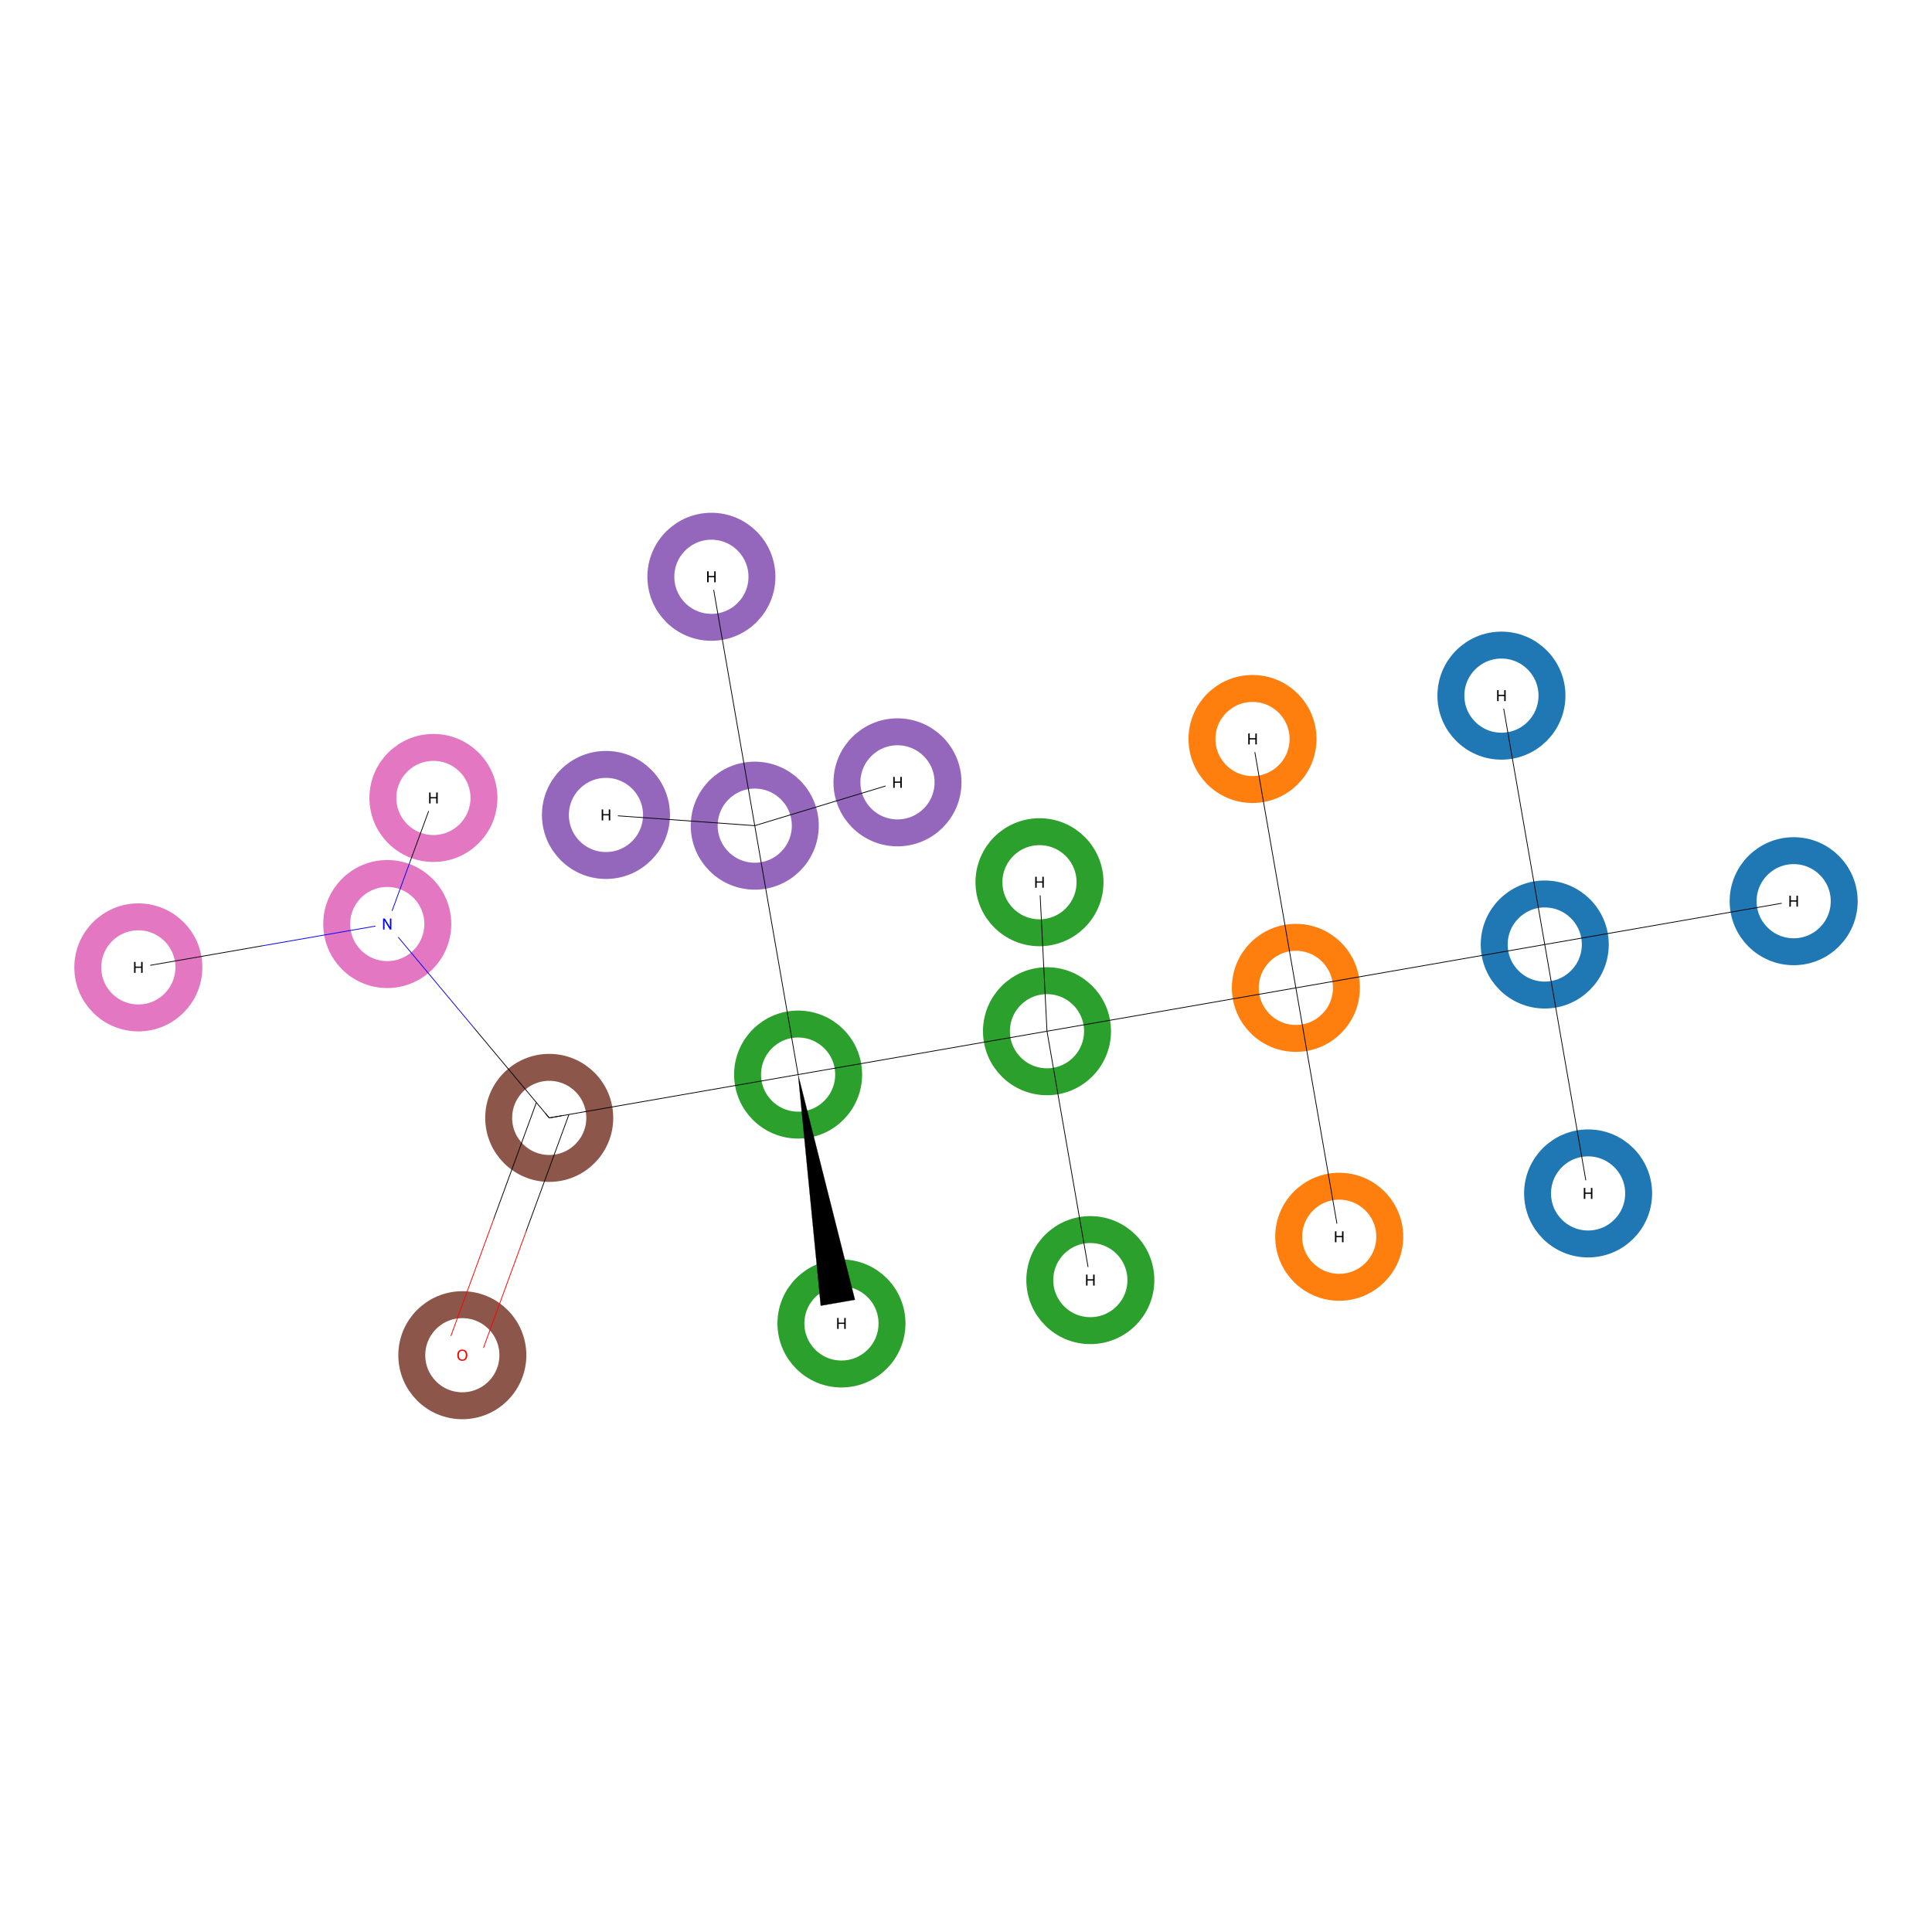 <?xml version='1.0' encoding='iso-8859-1'?>
<svg version='1.1' baseProfile='full'
              xmlns='http://www.w3.org/2000/svg'
                      xmlns:rdkit='http://www.rdkit.org/xml'
                      xmlns:xlink='http://www.w3.org/1999/xlink'
                  xml:space='preserve'
width='5000px' height='5000px' viewBox='0 0 5000 5000'>
<!-- END OF HEADER -->
<rect style='opacity:1.0;fill:#FFFFFF;stroke:none' width='5000.0' height='5000.0' x='0.0' y='0.0'> </rect>
<ellipse cx='3997.8' cy='2444.4' rx='130.8' ry='130.8' class='atom-0'  style='fill:none;stroke:#1F77B4;stroke-width:69.7px;stroke-linecap:butt;stroke-linejoin:miter;stroke-opacity:1' />
<ellipse cx='3353.7' cy='2556.6' rx='130.8' ry='130.8' class='atom-1'  style='fill:none;stroke:#FF7F0E;stroke-width:69.7px;stroke-linecap:butt;stroke-linejoin:miter;stroke-opacity:1' />
<ellipse cx='2709.6' cy='2668.8' rx='130.8' ry='130.8' class='atom-2'  style='fill:none;stroke:#2CA02C;stroke-width:69.7px;stroke-linecap:butt;stroke-linejoin:miter;stroke-opacity:1' />
<ellipse cx='2065.5' cy='2781.0' rx='130.8' ry='130.8' class='atom-3'  style='fill:none;stroke:#2CA02C;stroke-width:69.7px;stroke-linecap:butt;stroke-linejoin:miter;stroke-opacity:1' />
<ellipse cx='1953.3' cy='2136.8' rx='130.8' ry='130.8' class='atom-4'  style='fill:none;stroke:#9467BD;stroke-width:69.7px;stroke-linecap:butt;stroke-linejoin:miter;stroke-opacity:1' />
<ellipse cx='1421.4' cy='2893.1' rx='130.8' ry='130.8' class='atom-5'  style='fill:none;stroke:#8C564B;stroke-width:69.7px;stroke-linecap:butt;stroke-linejoin:miter;stroke-opacity:1' />
<ellipse cx='1002.2' cy='2391.4' rx='130.8' ry='130.8' class='atom-6'  style='fill:none;stroke:#E377C2;stroke-width:69.7px;stroke-linecap:butt;stroke-linejoin:miter;stroke-opacity:1' />
<ellipse cx='1196.5' cy='3507.3' rx='130.8' ry='130.8' class='atom-7'  style='fill:none;stroke:#8C564B;stroke-width:69.7px;stroke-linecap:butt;stroke-linejoin:miter;stroke-opacity:1' />
<ellipse cx='3885.7' cy='1800.3' rx='130.8' ry='130.8' class='atom-8'  style='fill:none;stroke:#1F77B4;stroke-width:69.7px;stroke-linecap:butt;stroke-linejoin:miter;stroke-opacity:1' />
<ellipse cx='4110.0' cy='3088.6' rx='130.8' ry='130.8' class='atom-9'  style='fill:none;stroke:#1F77B4;stroke-width:69.7px;stroke-linecap:butt;stroke-linejoin:miter;stroke-opacity:1' />
<ellipse cx='4642.0' cy='2332.3' rx='130.8' ry='130.8' class='atom-10'  style='fill:none;stroke:#1F77B4;stroke-width:69.7px;stroke-linecap:butt;stroke-linejoin:miter;stroke-opacity:1' />
<ellipse cx='3465.9' cy='3200.7' rx='130.8' ry='130.8' class='atom-11'  style='fill:none;stroke:#FF7F0E;stroke-width:69.7px;stroke-linecap:butt;stroke-linejoin:miter;stroke-opacity:1' />
<ellipse cx='3241.5' cy='1912.5' rx='130.8' ry='130.8' class='atom-12'  style='fill:none;stroke:#FF7F0E;stroke-width:69.7px;stroke-linecap:butt;stroke-linejoin:miter;stroke-opacity:1' />
<ellipse cx='2690.2' cy='2283.2' rx='130.8' ry='130.8' class='atom-13'  style='fill:none;stroke:#2CA02C;stroke-width:69.7px;stroke-linecap:butt;stroke-linejoin:miter;stroke-opacity:1' />
<ellipse cx='2821.8' cy='3312.9' rx='130.8' ry='130.8' class='atom-14'  style='fill:none;stroke:#2CA02C;stroke-width:69.7px;stroke-linecap:butt;stroke-linejoin:miter;stroke-opacity:1' />
<ellipse cx='2177.7' cy='3425.1' rx='130.8' ry='130.8' class='atom-15'  style='fill:none;stroke:#2CA02C;stroke-width:69.7px;stroke-linecap:butt;stroke-linejoin:miter;stroke-opacity:1' />
<ellipse cx='2322.7' cy='2024.7' rx='130.8' ry='130.8' class='atom-16'  style='fill:none;stroke:#9467BD;stroke-width:69.7px;stroke-linecap:butt;stroke-linejoin:miter;stroke-opacity:1' />
<ellipse cx='1568.2' cy='2109.1' rx='130.8' ry='130.8' class='atom-17'  style='fill:none;stroke:#9467BD;stroke-width:69.7px;stroke-linecap:butt;stroke-linejoin:miter;stroke-opacity:1' />
<ellipse cx='1841.1' cy='1492.7' rx='130.8' ry='130.8' class='atom-18'  style='fill:none;stroke:#9467BD;stroke-width:69.7px;stroke-linecap:butt;stroke-linejoin:miter;stroke-opacity:1' />
<ellipse cx='358.0' cy='2503.6' rx='130.8' ry='130.8' class='atom-19'  style='fill:none;stroke:#E377C2;stroke-width:69.7px;stroke-linecap:butt;stroke-linejoin:miter;stroke-opacity:1' />
<ellipse cx='1121.7' cy='2065.1' rx='130.8' ry='130.8' class='atom-20'  style='fill:none;stroke:#E377C2;stroke-width:69.7px;stroke-linecap:butt;stroke-linejoin:miter;stroke-opacity:1' />
<path class='bond-0 atom-0 atom-1' d='M 3997.8,2444.4 L 3353.7,2556.6' style='fill:none;fill-rule:evenodd;stroke:#000000;stroke-width:2.0px;stroke-linecap:butt;stroke-linejoin:miter;stroke-opacity:1' />
<path class='bond-1 atom-0 atom-8' d='M 3997.8,2444.4 L 3891.6,1834.2' style='fill:none;fill-rule:evenodd;stroke:#000000;stroke-width:2.0px;stroke-linecap:butt;stroke-linejoin:miter;stroke-opacity:1' />
<path class='bond-2 atom-0 atom-9' d='M 3997.8,2444.4 L 4104.1,3054.6' style='fill:none;fill-rule:evenodd;stroke:#000000;stroke-width:2.0px;stroke-linecap:butt;stroke-linejoin:miter;stroke-opacity:1' />
<path class='bond-3 atom-0 atom-10' d='M 3997.8,2444.4 L 4611.1,2337.6' style='fill:none;fill-rule:evenodd;stroke:#000000;stroke-width:2.0px;stroke-linecap:butt;stroke-linejoin:miter;stroke-opacity:1' />
<path class='bond-4 atom-1 atom-2' d='M 3353.7,2556.6 L 2709.6,2668.8' style='fill:none;fill-rule:evenodd;stroke:#000000;stroke-width:2.0px;stroke-linecap:butt;stroke-linejoin:miter;stroke-opacity:1' />
<path class='bond-5 atom-1 atom-11' d='M 3353.7,2556.6 L 3460.0,3166.8' style='fill:none;fill-rule:evenodd;stroke:#000000;stroke-width:2.0px;stroke-linecap:butt;stroke-linejoin:miter;stroke-opacity:1' />
<path class='bond-6 atom-1 atom-12' d='M 3353.7,2556.6 L 3247.5,1946.4' style='fill:none;fill-rule:evenodd;stroke:#000000;stroke-width:2.0px;stroke-linecap:butt;stroke-linejoin:miter;stroke-opacity:1' />
<path class='bond-7 atom-2 atom-3' d='M 2709.6,2668.8 L 2065.5,2781.0' style='fill:none;fill-rule:evenodd;stroke:#000000;stroke-width:2.0px;stroke-linecap:butt;stroke-linejoin:miter;stroke-opacity:1' />
<path class='bond-8 atom-2 atom-13' d='M 2709.6,2668.8 L 2691.9,2317.1' style='fill:none;fill-rule:evenodd;stroke:#000000;stroke-width:2.0px;stroke-linecap:butt;stroke-linejoin:miter;stroke-opacity:1' />
<path class='bond-9 atom-2 atom-14' d='M 2709.6,2668.8 L 2815.9,3279.0' style='fill:none;fill-rule:evenodd;stroke:#000000;stroke-width:2.0px;stroke-linecap:butt;stroke-linejoin:miter;stroke-opacity:1' />
<path class='bond-10 atom-3 atom-4' d='M 2065.5,2781.0 L 1953.3,2136.8' style='fill:none;fill-rule:evenodd;stroke:#000000;stroke-width:2.0px;stroke-linecap:butt;stroke-linejoin:miter;stroke-opacity:1' />
<path class='bond-11 atom-3 atom-5' d='M 2065.5,2781.0 L 1421.4,2893.1' style='fill:none;fill-rule:evenodd;stroke:#000000;stroke-width:2.0px;stroke-linecap:butt;stroke-linejoin:miter;stroke-opacity:1' />
<path class='bond-12 atom-3 atom-15' d='M 2065.5,2781.0 L 2212.5,3363.7 L 2124.1,3379.1 Z' style='fill:#000000;fill-rule:evenodd;fill-opacity:1;stroke:#000000;stroke-width:0.5px;stroke-linecap:butt;stroke-linejoin:miter;stroke-opacity:1;' />
<path class='bond-13 atom-4 atom-16' d='M 1953.3,2136.8 L 2291.9,2034.1' style='fill:none;fill-rule:evenodd;stroke:#000000;stroke-width:2.0px;stroke-linecap:butt;stroke-linejoin:miter;stroke-opacity:1' />
<path class='bond-14 atom-4 atom-17' d='M 1953.3,2136.8 L 1599.1,2111.3' style='fill:none;fill-rule:evenodd;stroke:#000000;stroke-width:2.0px;stroke-linecap:butt;stroke-linejoin:miter;stroke-opacity:1' />
<path class='bond-15 atom-4 atom-18' d='M 1953.3,2136.8 L 1847.0,1526.6' style='fill:none;fill-rule:evenodd;stroke:#000000;stroke-width:2.0px;stroke-linecap:butt;stroke-linejoin:miter;stroke-opacity:1' />
<path class='bond-16 atom-5 atom-6' d='M 1421.4,2893.1 L 1225.9,2659.2' style='fill:none;fill-rule:evenodd;stroke:#000000;stroke-width:2.0px;stroke-linecap:butt;stroke-linejoin:miter;stroke-opacity:1' />
<path class='bond-16 atom-5 atom-6' d='M 1225.9,2659.2 L 1030.5,2425.3' style='fill:none;fill-rule:evenodd;stroke:#0000FF;stroke-width:2.0px;stroke-linecap:butt;stroke-linejoin:miter;stroke-opacity:1' />
<path class='bond-17 atom-5 atom-7' d='M 1388.1,2853.4 L 1277.5,3155.5' style='fill:none;fill-rule:evenodd;stroke:#000000;stroke-width:2.0px;stroke-linecap:butt;stroke-linejoin:miter;stroke-opacity:1' />
<path class='bond-17 atom-5 atom-7' d='M 1277.5,3155.5 L 1166.8,3457.6' style='fill:none;fill-rule:evenodd;stroke:#FF0000;stroke-width:2.0px;stroke-linecap:butt;stroke-linejoin:miter;stroke-opacity:1' />
<path class='bond-17 atom-5 atom-7' d='M 1472.4,2884.3 L 1361.7,3186.3' style='fill:none;fill-rule:evenodd;stroke:#000000;stroke-width:2.0px;stroke-linecap:butt;stroke-linejoin:miter;stroke-opacity:1' />
<path class='bond-17 atom-5 atom-7' d='M 1361.7,3186.3 L 1251.1,3488.4' style='fill:none;fill-rule:evenodd;stroke:#FF0000;stroke-width:2.0px;stroke-linecap:butt;stroke-linejoin:miter;stroke-opacity:1' />
<path class='bond-18 atom-6 atom-19' d='M 971.7,2396.7 L 680.3,2447.5' style='fill:none;fill-rule:evenodd;stroke:#0000FF;stroke-width:2.0px;stroke-linecap:butt;stroke-linejoin:miter;stroke-opacity:1' />
<path class='bond-18 atom-6 atom-19' d='M 680.3,2447.5 L 388.9,2498.2' style='fill:none;fill-rule:evenodd;stroke:#000000;stroke-width:2.0px;stroke-linecap:butt;stroke-linejoin:miter;stroke-opacity:1' />
<path class='bond-19 atom-6 atom-20' d='M 1014.6,2357.5 L 1061.9,2228.3' style='fill:none;fill-rule:evenodd;stroke:#0000FF;stroke-width:2.0px;stroke-linecap:butt;stroke-linejoin:miter;stroke-opacity:1' />
<path class='bond-19 atom-6 atom-20' d='M 1061.9,2228.3 L 1109.3,2099.1' style='fill:none;fill-rule:evenodd;stroke:#000000;stroke-width:2.0px;stroke-linecap:butt;stroke-linejoin:miter;stroke-opacity:1' />
<path d='M 1453.6,2887.5 L 1421.4,2893.1 L 1411.6,2881.4' style='fill:none;stroke:#000000;stroke-width:2.0px;stroke-linecap:butt;stroke-linejoin:miter;stroke-opacity:1;' />
<path class='atom-6' d='M 995.9 2377.2
L 1005.2 2392.2
Q 1006.1 2393.7, 1007.6 2396.4
Q 1009.1 2399.1, 1009.1 2399.2
L 1009.1 2377.2
L 1012.9 2377.2
L 1012.9 2405.6
L 1009.0 2405.6
L 999.1 2389.2
Q 997.9 2387.2, 996.7 2385.0
Q 995.5 2382.8, 995.1 2382.2
L 995.1 2405.6
L 991.4 2405.6
L 991.4 2377.2
L 995.9 2377.2
' fill='#0000FF'/>
<path class='atom-7' d='M 1183.5 3507.1
Q 1183.5 3500.3, 1186.8 3496.5
Q 1190.2 3492.7, 1196.5 3492.7
Q 1202.7 3492.7, 1206.1 3496.5
Q 1209.5 3500.3, 1209.5 3507.1
Q 1209.5 3514.0, 1206.1 3517.9
Q 1202.7 3521.8, 1196.5 3521.8
Q 1190.2 3521.8, 1186.8 3517.9
Q 1183.5 3514.1, 1183.5 3507.1
M 1196.5 3518.6
Q 1200.8 3518.6, 1203.1 3515.7
Q 1205.5 3512.8, 1205.5 3507.1
Q 1205.5 3501.6, 1203.1 3498.8
Q 1200.8 3495.9, 1196.5 3495.9
Q 1192.1 3495.9, 1189.8 3498.7
Q 1187.5 3501.5, 1187.5 3507.1
Q 1187.5 3512.9, 1189.8 3515.7
Q 1192.1 3518.6, 1196.5 3518.6
' fill='#FF0000'/>
<path class='atom-8' d='M 3874.6 1786.2
L 3878.4 1786.2
L 3878.4 1798.2
L 3892.9 1798.2
L 3892.9 1786.2
L 3896.7 1786.2
L 3896.7 1814.5
L 3892.9 1814.5
L 3892.9 1801.4
L 3878.4 1801.4
L 3878.4 1814.5
L 3874.6 1814.5
L 3874.6 1786.2
' fill='#000000'/>
<path class='atom-9' d='M 4098.9 3074.4
L 4102.8 3074.4
L 4102.8 3086.4
L 4117.3 3086.4
L 4117.3 3074.4
L 4121.1 3074.4
L 4121.1 3102.7
L 4117.3 3102.7
L 4117.3 3089.6
L 4102.8 3089.6
L 4102.8 3102.7
L 4098.9 3102.7
L 4098.9 3074.4
' fill='#000000'/>
<path class='atom-10' d='M 4630.9 2318.1
L 4634.7 2318.1
L 4634.7 2330.1
L 4649.2 2330.1
L 4649.2 2318.1
L 4653.0 2318.1
L 4653.0 2346.4
L 4649.2 2346.4
L 4649.2 2333.3
L 4634.7 2333.3
L 4634.7 2346.4
L 4630.9 2346.4
L 4630.9 2318.1
' fill='#000000'/>
<path class='atom-11' d='M 3454.8 3186.6
L 3458.7 3186.6
L 3458.7 3198.6
L 3473.1 3198.6
L 3473.1 3186.6
L 3477.0 3186.6
L 3477.0 3214.9
L 3473.1 3214.9
L 3473.1 3201.8
L 3458.7 3201.8
L 3458.7 3214.9
L 3454.8 3214.9
L 3454.8 3186.6
' fill='#000000'/>
<path class='atom-12' d='M 3230.5 1898.3
L 3234.3 1898.3
L 3234.3 1910.4
L 3248.8 1910.4
L 3248.8 1898.3
L 3252.6 1898.3
L 3252.6 1926.6
L 3248.8 1926.6
L 3248.8 1913.6
L 3234.3 1913.6
L 3234.3 1926.6
L 3230.5 1926.6
L 3230.5 1898.3
' fill='#000000'/>
<path class='atom-13' d='M 2679.1 2269.0
L 2683.0 2269.0
L 2683.0 2281.1
L 2697.5 2281.1
L 2697.5 2269.0
L 2701.3 2269.0
L 2701.3 2297.4
L 2697.5 2297.4
L 2697.5 2284.3
L 2683.0 2284.3
L 2683.0 2297.4
L 2679.1 2297.4
L 2679.1 2269.0
' fill='#000000'/>
<path class='atom-14' d='M 2810.7 3298.7
L 2814.5 3298.7
L 2814.5 3310.8
L 2829.0 3310.8
L 2829.0 3298.7
L 2832.9 3298.7
L 2832.9 3327.1
L 2829.0 3327.1
L 2829.0 3314.0
L 2814.5 3314.0
L 2814.5 3327.1
L 2810.7 3327.1
L 2810.7 3298.7
' fill='#000000'/>
<path class='atom-15' d='M 2166.6 3410.9
L 2170.4 3410.9
L 2170.4 3423.0
L 2184.9 3423.0
L 2184.9 3410.9
L 2188.7 3410.9
L 2188.7 3439.2
L 2184.9 3439.2
L 2184.9 3426.2
L 2170.4 3426.2
L 2170.4 3439.2
L 2166.6 3439.2
L 2166.6 3410.9
' fill='#000000'/>
<path class='atom-16' d='M 2311.7 2010.6
L 2315.5 2010.6
L 2315.5 2022.6
L 2330.0 2022.6
L 2330.0 2010.6
L 2333.8 2010.6
L 2333.8 2038.9
L 2330.0 2038.9
L 2330.0 2025.8
L 2315.5 2025.8
L 2315.5 2038.9
L 2311.7 2038.9
L 2311.7 2010.6
' fill='#000000'/>
<path class='atom-17' d='M 1557.2 2094.9
L 1561.0 2094.9
L 1561.0 2107.0
L 1575.5 2107.0
L 1575.5 2094.9
L 1579.3 2094.9
L 1579.3 2123.2
L 1575.5 2123.2
L 1575.5 2110.2
L 1561.0 2110.2
L 1561.0 2123.2
L 1557.2 2123.2
L 1557.2 2094.9
' fill='#000000'/>
<path class='atom-18' d='M 1830.0 1478.6
L 1833.9 1478.6
L 1833.9 1490.6
L 1848.4 1490.6
L 1848.4 1478.6
L 1852.2 1478.6
L 1852.2 1506.9
L 1848.4 1506.9
L 1848.4 1493.8
L 1833.9 1493.8
L 1833.9 1506.9
L 1830.0 1506.9
L 1830.0 1478.6
' fill='#000000'/>
<path class='atom-19' d='M 347.0 2489.4
L 350.8 2489.4
L 350.8 2501.5
L 365.3 2501.5
L 365.3 2489.4
L 369.1 2489.4
L 369.1 2517.7
L 365.3 2517.7
L 365.3 2504.7
L 350.8 2504.7
L 350.8 2517.7
L 347.0 2517.7
L 347.0 2489.4
' fill='#000000'/>
<path class='atom-20' d='M 1110.6 2051.0
L 1114.4 2051.0
L 1114.4 2063.0
L 1128.9 2063.0
L 1128.9 2051.0
L 1132.8 2051.0
L 1132.8 2079.3
L 1128.9 2079.3
L 1128.9 2066.2
L 1114.4 2066.2
L 1114.4 2079.3
L 1110.6 2079.3
L 1110.6 2051.0
' fill='#000000'/>
</svg>
